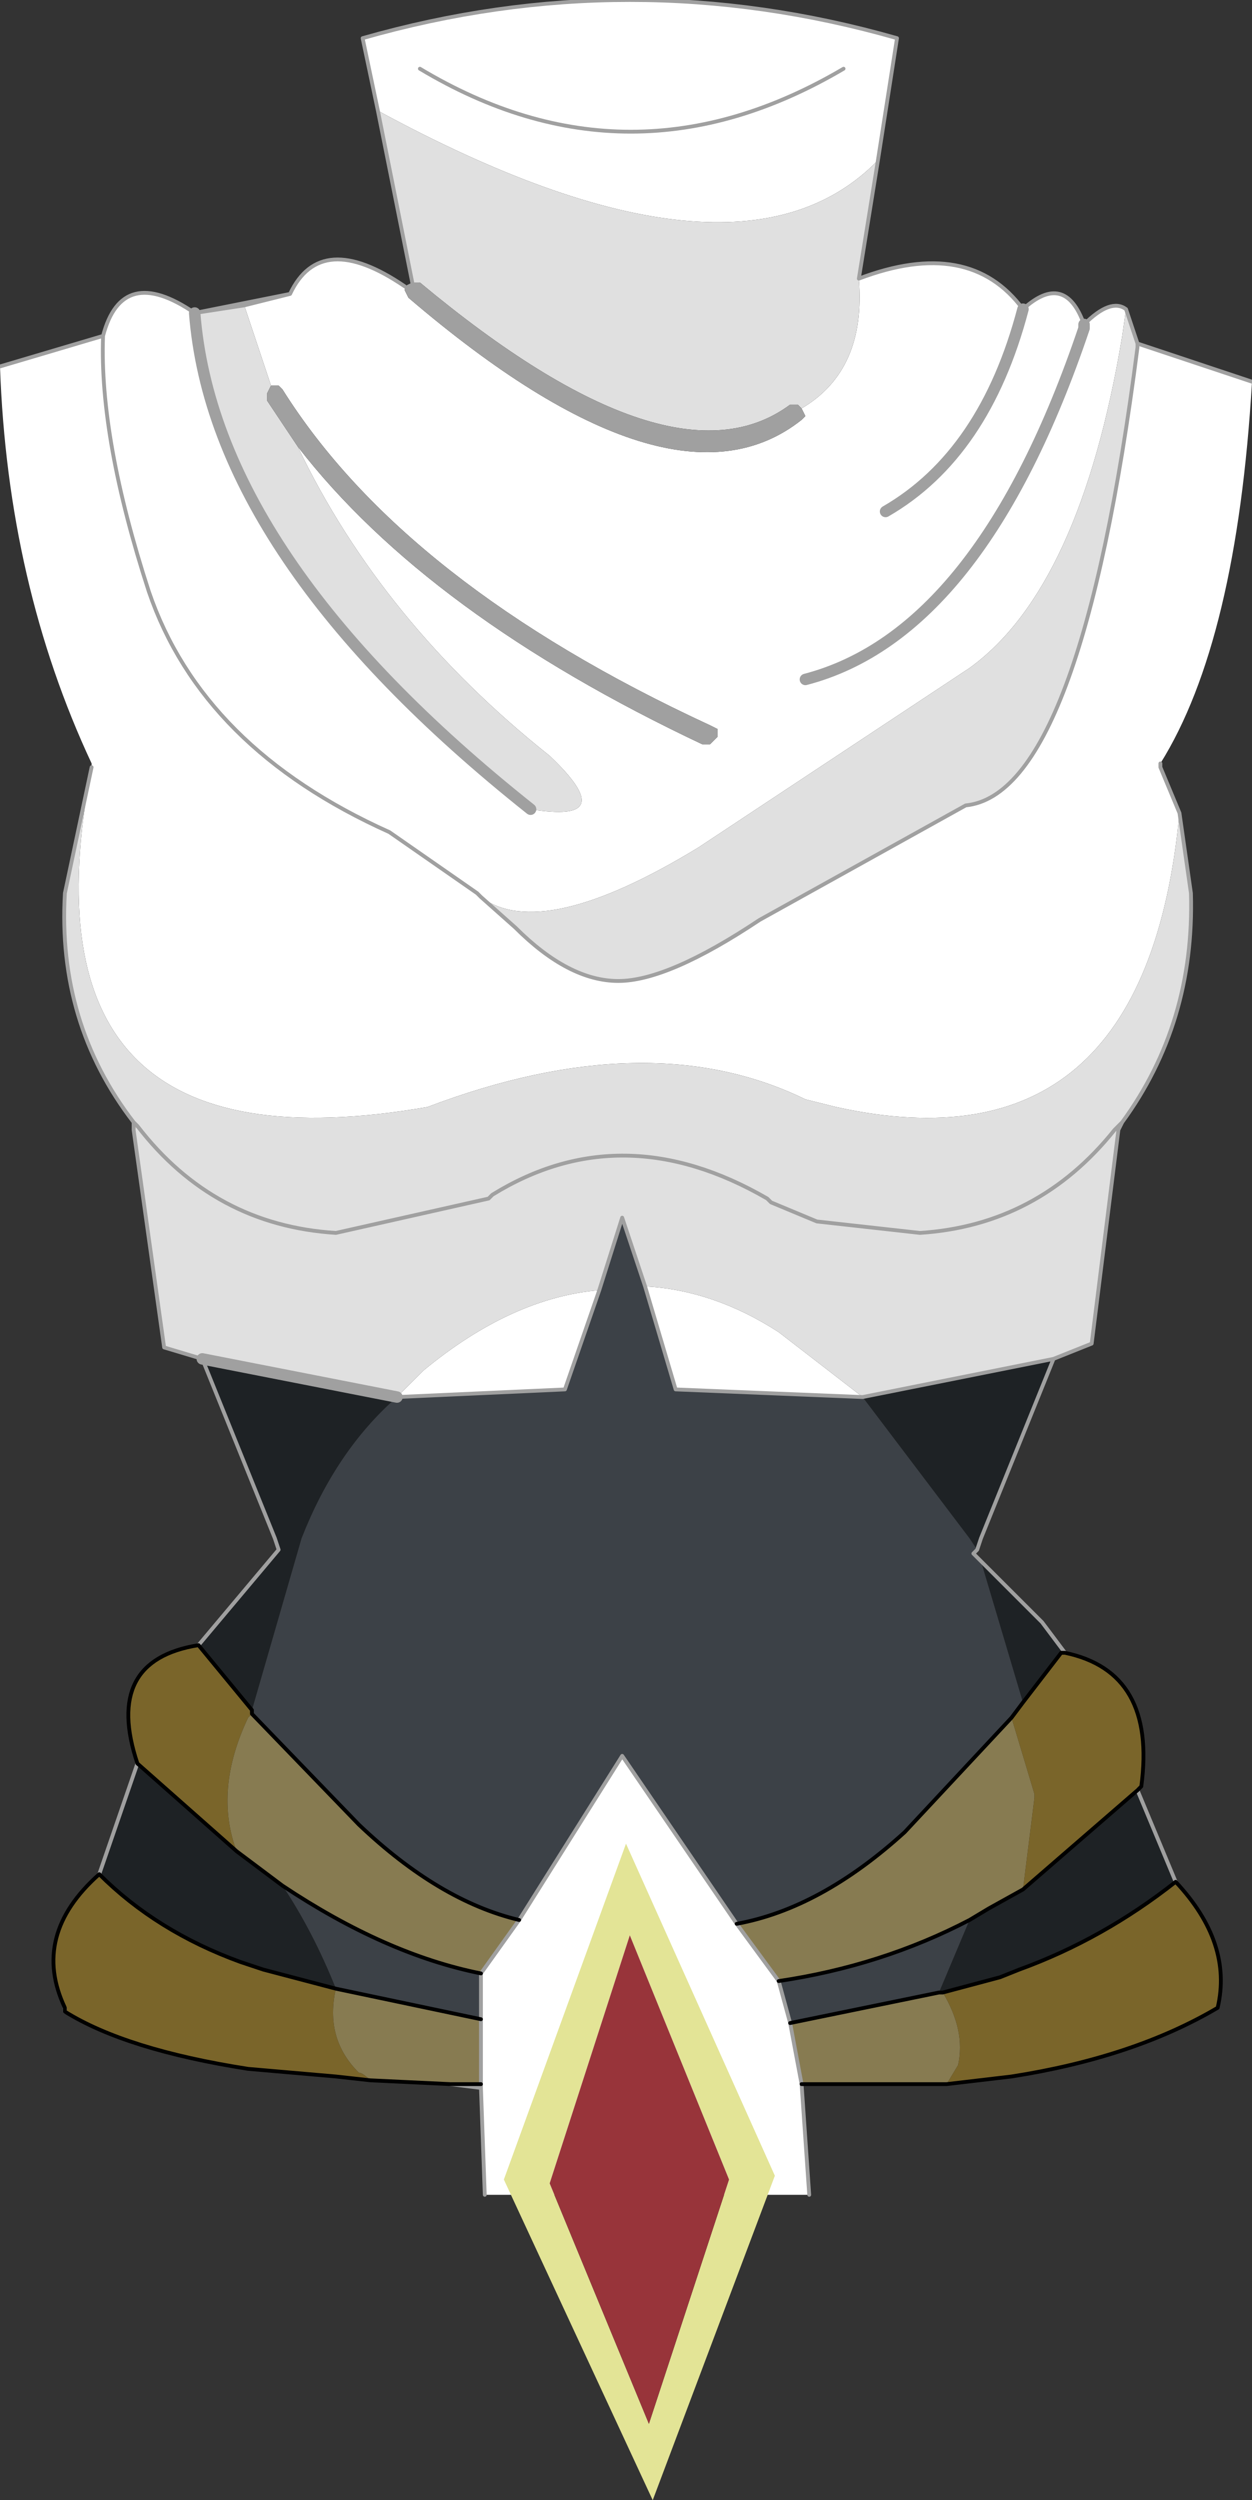 <?xml version="1.0" encoding="UTF-8" standalone="no"?>
<svg xmlns:xlink="http://www.w3.org/1999/xlink" height="32.75px" width="16.4px" xmlns="http://www.w3.org/2000/svg">
  <rect width="100%" height="100%" fill="#333333" stroke="none"/>
  <g transform="matrix(1.0, 0.0, 0.0, 1.0, 8.2, 14.0)">
    <path d="M6.5 0.7 L6.45 0.8 6.4 0.8 6.5 0.7 M-6.45 0.8 L-6.45 0.7 -6.4 0.75 -6.45 0.8" fill="#f5dfc5" fill-rule="evenodd" stroke="none"/>
    <path d="M6.7 -9.5 L8.2 -9.0 Q8.0 -5.6 7.0 -4.0 L7.0 -3.95 7.25 -3.35 Q6.8 1.4 2.75 0.5 L2.35 0.4 Q0.3 -0.6 -2.6 0.5 -8.05 1.45 -7.0 -3.95 L-7.0 -4.0 Q-8.1 -6.35 -8.2 -9.2 L-6.85 -9.6 Q-6.6 -10.55 -5.65 -9.9 L-4.4 -10.15 Q-4.0 -11.0 -2.9 -10.25 L-2.9 -10.2 -2.85 -10.1 Q0.6 -7.15 2.3 -8.5 L2.35 -8.55 2.3 -8.65 Q3.15 -9.15 3.05 -10.35 4.5 -10.9 5.2 -9.95 5.75 -10.45 6.0 -9.75 6.35 -10.1 6.55 -9.95 L6.5 -9.6 Q5.95 -6.3 4.5 -5.25 L0.95 -2.9 Q-1.1 -1.65 -1.9 -2.25 L-1.45 -1.85 Q-0.75 -1.15 -0.1 -1.15 0.55 -1.15 1.75 -1.95 L4.45 -3.45 Q5.95 -3.6 6.7 -9.45 L6.7 -9.5 M2.3 13.3 L2.4 14.75 -1.85 14.75 -1.9 13.35 -2.3 13.3 -1.9 13.3 -1.9 12.45 -1.9 11.85 -1.4 11.15 -0.05 9.0 1.45 11.2 2.0 11.95 2.15 12.5 2.3 13.3 M-3.25 -12.55 L-3.45 -13.5 Q0.05 -14.5 3.55 -13.5 L3.3 -11.9 Q1.45 -10.0 -3.25 -12.55 M-6.85 -9.6 Q-6.9 -8.25 -6.25 -6.25 -5.55 -4.2 -3.1 -3.1 L-1.95 -2.3 -1.9 -2.25 -1.95 -2.3 -3.1 -3.1 Q-5.55 -4.2 -6.25 -6.25 -6.9 -8.25 -6.85 -9.6 M6.0 -9.75 L6.0 -9.7 Q4.65 -5.7 2.35 -5.1 4.65 -5.7 6.0 -9.7 L6.0 -9.75 M-4.3 -8.15 Q-2.6 -5.95 1.0 -4.25 L1.1 -4.25 1.2 -4.35 1.2 -4.45 1.1 -4.5 Q-2.9 -6.35 -4.5 -8.9 L-4.55 -8.95 -4.65 -8.95 -5.0 -10.0 -5.65 -9.9 Q-5.4 -6.7 -1.25 -3.4 -0.05 -3.2 -1.0 -4.1 -3.2 -5.85 -4.3 -8.15 M-4.4 -10.15 L-5.0 -10.0 -4.4 -10.15 M3.4 -7.3 Q4.7 -8.05 5.2 -9.95 4.7 -8.05 3.4 -7.3 M3.1 4.3 L0.65 4.2 0.25 2.85 Q1.15 2.9 2.0 3.45 L3.1 4.3 M-0.35 2.9 L-0.8 4.2 -3.0 4.3 -2.65 3.95 Q-1.5 3.0 -0.35 2.9 M-1.9 13.3 L-1.9 13.35 -1.9 13.3 M2.85 -13.1 Q0.05 -11.45 -2.7 -13.1 0.05 -11.45 2.85 -13.1" fill="#ffffff" fill-rule="evenodd" stroke="none"/>
    <path d="M7.25 -3.35 L7.4 -2.3 Q7.45 -0.6 6.5 0.7 L6.4 0.8 6.45 0.8 6.1 3.6 5.6 3.8 3.1 4.3 2.0 3.45 Q1.15 2.9 0.25 2.85 L-0.05 1.95 -0.35 2.9 Q-1.5 3.0 -2.65 3.95 L-3.0 4.3 -5.55 3.8 -6.05 3.65 -6.45 0.8 -6.4 0.75 Q-5.4 2.05 -3.8 2.15 L-1.8 1.7 -1.75 1.65 Q-0.05 0.6 1.85 1.7 L1.9 1.75 2.5 2.0 3.85 2.15 Q5.4 2.05 6.4 0.8 5.4 2.05 3.85 2.15 L2.5 2.0 1.9 1.75 1.85 1.7 Q-0.05 0.6 -1.75 1.65 L-1.8 1.7 -3.8 2.15 Q-5.4 2.05 -6.4 0.75 L-6.45 0.7 Q-7.45 -0.6 -7.35 -2.3 L-7.0 -3.95 Q-8.05 1.45 -2.6 0.5 0.3 -0.6 2.35 0.4 L2.75 0.5 Q6.8 1.4 7.25 -3.35 M-7.35 12.35 L-7.35 12.3 -7.35 12.35 M-2.8 -10.3 L-3.25 -12.55 Q1.45 -10.0 3.3 -11.9 L3.05 -10.35 Q3.15 -9.15 2.3 -8.65 L2.25 -8.7 2.15 -8.7 Q0.6 -7.55 -2.7 -10.3 L-2.8 -10.3 M6.55 -9.95 L6.7 -9.5 6.7 -9.45 Q5.95 -3.6 4.45 -3.45 L1.75 -1.95 Q0.55 -1.15 -0.1 -1.15 -0.75 -1.15 -1.45 -1.85 L-1.9 -2.25 Q-1.1 -1.65 0.95 -2.9 L4.5 -5.25 Q5.95 -6.3 6.5 -9.6 L6.55 -9.95 M-4.3 -8.15 Q-3.2 -5.85 -1.0 -4.1 -0.05 -3.2 -1.25 -3.4 -5.4 -6.7 -5.65 -9.9 L-5.0 -10.0 -4.65 -8.95 -4.7 -8.85 -4.7 -8.75 -4.3 -8.15" fill="#e0e0e0" fill-rule="evenodd" stroke="none"/>
    <path d="M-2.9 -10.25 L-2.8 -10.3 -2.7 -10.3 Q0.6 -7.55 2.15 -8.7 L2.25 -8.7 2.3 -8.65 2.35 -8.55 2.3 -8.5 Q0.6 -7.15 -2.85 -10.1 L-2.9 -10.2 -2.9 -10.25 M-4.65 -8.95 L-4.55 -8.95 -4.5 -8.9 Q-2.9 -6.35 1.1 -4.5 L1.2 -4.45 1.2 -4.35 1.1 -4.25 1.0 -4.25 Q-2.6 -5.95 -4.3 -8.15 L-4.7 -8.75 -4.7 -8.85 -4.65 -8.95" fill="#a0a0a0" fill-rule="evenodd" stroke="none"/>
    <path d="M4.2 13.3 L3.9 13.3 2.3 13.3 2.15 12.5 4.1 12.1 4.15 12.1 Q4.45 12.6 4.35 13.05 L4.2 13.3 M-2.3 13.3 L-3.35 13.25 Q-3.45 13.15 -3.5 13.15 -3.95 12.7 -3.8 12.05 L-1.9 12.45 -1.9 13.3 -2.3 13.3 M-4.9 8.45 L-3.5 9.9 Q-2.45 10.9 -1.4 11.15 L-1.9 11.85 Q-3.15 11.6 -4.5 10.7 L-5.1 10.25 Q-5.4 9.45 -4.95 8.5 L-4.9 8.45 M1.45 11.2 Q2.55 11.0 3.65 10.0 L5.05 8.5 5.35 9.5 5.35 9.55 5.2 10.75 4.75 11.0 4.5 11.15 Q3.35 11.75 2.0 11.95 L1.45 11.2" fill="#877b51" fill-rule="evenodd" stroke="none"/>
    <path d="M5.75 7.65 Q6.95 7.9 6.75 9.4 L6.7 9.45 5.2 10.75 5.35 9.55 5.35 9.5 5.05 8.5 5.2 8.3 5.7 7.65 5.75 7.65 M7.2 10.65 Q7.95 11.45 7.75 12.3 6.65 12.95 5.05 13.2 L4.2 13.3 4.35 13.05 Q4.45 12.6 4.15 12.1 L4.9 11.9 5.15 11.8 Q6.25 11.4 7.2 10.65 M-3.35 13.25 L-3.8 13.2 -4.95 13.1 Q-6.55 12.85 -7.35 12.35 L-7.35 12.3 Q-7.8 11.35 -6.9 10.55 -6.15 11.3 -5.05 11.7 L-4.75 11.8 -3.8 12.05 Q-3.95 12.7 -3.5 13.15 -3.45 13.15 -3.35 13.25 M-6.4 9.1 Q-6.85 7.75 -5.6 7.55 L-4.9 8.4 -4.9 8.45 -4.95 8.5 Q-5.4 9.45 -5.1 10.25 L-6.4 9.1" fill="#7a652a" fill-rule="evenodd" stroke="none"/>
    <path d="M4.6 6.3 L4.55 6.35 4.65 6.45 5.2 8.3 5.05 8.5 3.65 10.0 Q2.55 11.0 1.45 11.2 L-0.05 9.0 -1.4 11.15 Q-2.45 10.9 -3.5 9.9 L-4.9 8.45 -4.9 8.4 -4.25 6.15 Q-3.8 5.0 -3.0 4.3 L-0.8 4.2 -0.35 2.9 -0.05 1.95 0.25 2.85 0.65 4.2 3.1 4.3 4.5 6.15 4.6 6.3 M2.0 11.95 Q3.35 11.75 4.5 11.15 L4.1 12.1 2.15 12.5 2.0 11.95 M-3.8 12.05 Q-4.1 11.3 -4.5 10.7 -3.15 11.6 -1.9 11.85 L-1.9 12.45 -3.8 12.05" fill="#3c4147" fill-rule="evenodd" stroke="none"/>
    <path d="M5.6 3.8 L4.65 6.15 4.6 6.3 4.5 6.15 3.1 4.3 5.6 3.8 M4.65 6.45 L5.45 7.25 5.75 7.65 5.7 7.65 5.2 8.3 4.65 6.45 M6.7 9.45 L7.2 10.65 Q6.25 11.4 5.15 11.8 L4.9 11.9 4.15 12.1 4.1 12.1 4.5 11.15 4.75 11.0 5.2 10.75 6.7 9.45 M-6.9 10.55 L-6.4 9.1 -5.1 10.25 -4.5 10.7 Q-4.1 11.3 -3.8 12.05 L-4.75 11.8 -5.05 11.7 Q-6.15 11.3 -6.9 10.55 M-5.6 7.55 L-4.55 6.3 -4.6 6.15 -5.55 3.8 -3.0 4.3 Q-3.8 5.0 -4.25 6.15 L-4.9 8.4 -5.6 7.55" fill="#1e2225" fill-rule="evenodd" stroke="none"/>
    <path d="M6.7 -9.5 L8.2 -9.0 M7.0 -4.0 L7.0 -3.95 7.25 -3.35 7.4 -2.3 Q7.45 -0.6 6.5 0.7 L6.45 0.8 6.1 3.6 5.6 3.8 4.65 6.15 4.6 6.3 4.55 6.35 4.65 6.45 5.45 7.25 5.75 7.65 M6.7 9.45 L7.2 10.65 M2.3 13.3 L2.4 14.75 M-1.85 14.75 L-1.9 13.35 -2.3 13.3 M-7.35 12.35 L-7.35 12.3 M-6.9 10.55 L-6.4 9.1 M-5.6 7.55 L-4.55 6.3 -4.6 6.15 -5.55 3.8 -6.05 3.65 -6.45 0.8 -6.45 0.7 Q-7.45 -0.6 -7.35 -2.3 L-7.0 -3.95 M-8.2 -9.2 L-6.85 -9.6 Q-6.6 -10.55 -5.65 -9.9 L-4.4 -10.15 Q-4.0 -11.0 -2.9 -10.25 M-2.8 -10.3 L-3.25 -12.55 -3.45 -13.5 Q0.05 -14.5 3.55 -13.5 L3.3 -11.9 3.05 -10.35 Q4.5 -10.9 5.2 -9.95 5.75 -10.45 6.0 -9.75 6.35 -10.1 6.55 -9.95 L6.7 -9.5 6.7 -9.45 Q5.95 -3.6 4.45 -3.45 L1.75 -1.95 Q0.55 -1.15 -0.1 -1.15 -0.75 -1.15 -1.45 -1.85 L-1.9 -2.25 -1.95 -2.3 -3.1 -3.1 Q-5.55 -4.2 -6.25 -6.25 -6.9 -8.25 -6.85 -9.6 M-5.65 -9.9 L-5.0 -10.0 -4.4 -10.15 M6.5 0.7 L6.4 0.8 Q5.4 2.05 3.85 2.15 L2.5 2.0 1.9 1.75 1.85 1.7 Q-0.05 0.6 -1.75 1.65 L-1.8 1.7 -3.8 2.15 Q-5.4 2.05 -6.4 0.75 L-6.45 0.7 M3.1 4.3 L0.65 4.2 0.25 2.85 -0.05 1.95 -0.35 2.9 -0.8 4.2 -3.0 4.3 M-1.4 11.15 L-0.05 9.0 1.45 11.2 2.0 11.95 2.15 12.5 2.3 13.3 M3.1 4.3 L5.6 3.8 M-1.9 12.45 L-1.9 11.85 -1.4 11.15 M-1.9 13.35 L-1.9 13.3 -1.9 12.45 M-2.7 -13.1 Q0.05 -11.45 2.85 -13.1" fill="none" stroke="#a0a0a0" stroke-linecap="round" stroke-linejoin="round" stroke-width="0.05"/>
    <path d="M2.35 -5.1 Q4.65 -5.7 6.0 -9.7 L6.0 -9.75 M-1.25 -3.4 Q-5.4 -6.7 -5.65 -9.9 M5.2 -9.95 Q4.7 -8.05 3.4 -7.3" fill="none" stroke="#a0a0a0" stroke-linecap="round" stroke-linejoin="round" stroke-width="0.15"/>
    <path d="M-3.0 4.3 L-5.55 3.8" fill="none" stroke="#a0a0a0" stroke-linecap="round" stroke-linejoin="round" stroke-width="0.15"/>
    <path d="M5.75 7.65 Q6.95 7.9 6.75 9.4 L6.7 9.45 5.2 10.75 4.75 11.0 4.5 11.15 Q3.35 11.75 2.0 11.95 M7.2 10.65 Q7.95 11.45 7.75 12.3 6.65 12.95 5.05 13.2 L4.2 13.3 3.9 13.3 2.3 13.3 M-2.3 13.3 L-3.35 13.25 -3.8 13.2 -4.95 13.1 Q-6.55 12.85 -7.35 12.35 L-7.35 12.3 Q-7.8 11.35 -6.9 10.55 -6.15 11.3 -5.05 11.7 L-4.75 11.8 -3.8 12.05 -1.9 12.45 M-6.4 9.1 Q-6.85 7.75 -5.6 7.55 L-4.9 8.4 -4.9 8.45 -3.5 9.9 Q-2.45 10.9 -1.4 11.15 M1.45 11.2 Q2.55 11.0 3.65 10.0 L5.05 8.5 5.2 8.3 5.7 7.65 5.75 7.65 M4.15 12.1 L4.1 12.1 2.15 12.5 M7.2 10.65 Q6.25 11.4 5.15 11.8 L4.9 11.9 4.15 12.1 M-6.4 9.1 L-5.1 10.25 -4.5 10.7 Q-3.15 11.6 -1.9 11.85 M-1.9 13.3 L-2.3 13.3" fill="none" stroke="#000000" stroke-linecap="round" stroke-linejoin="round" stroke-width="0.05"/>
    <path d="M1.95 14.5 L0.35 18.75 -1.6 14.55 0.0 10.15 1.95 14.5 M0.3 17.75 L1.35 14.55 0.05 11.35 -1.0 14.6 0.3 17.75" fill="#e3e496" fill-rule="evenodd" stroke="none"/>
    <path d="M0.3 17.75 L-1.0 14.6 0.05 11.35 1.35 14.55 0.3 17.75" fill="#98343a" fill-rule="evenodd" stroke="none"/>
  </g>
</svg>
